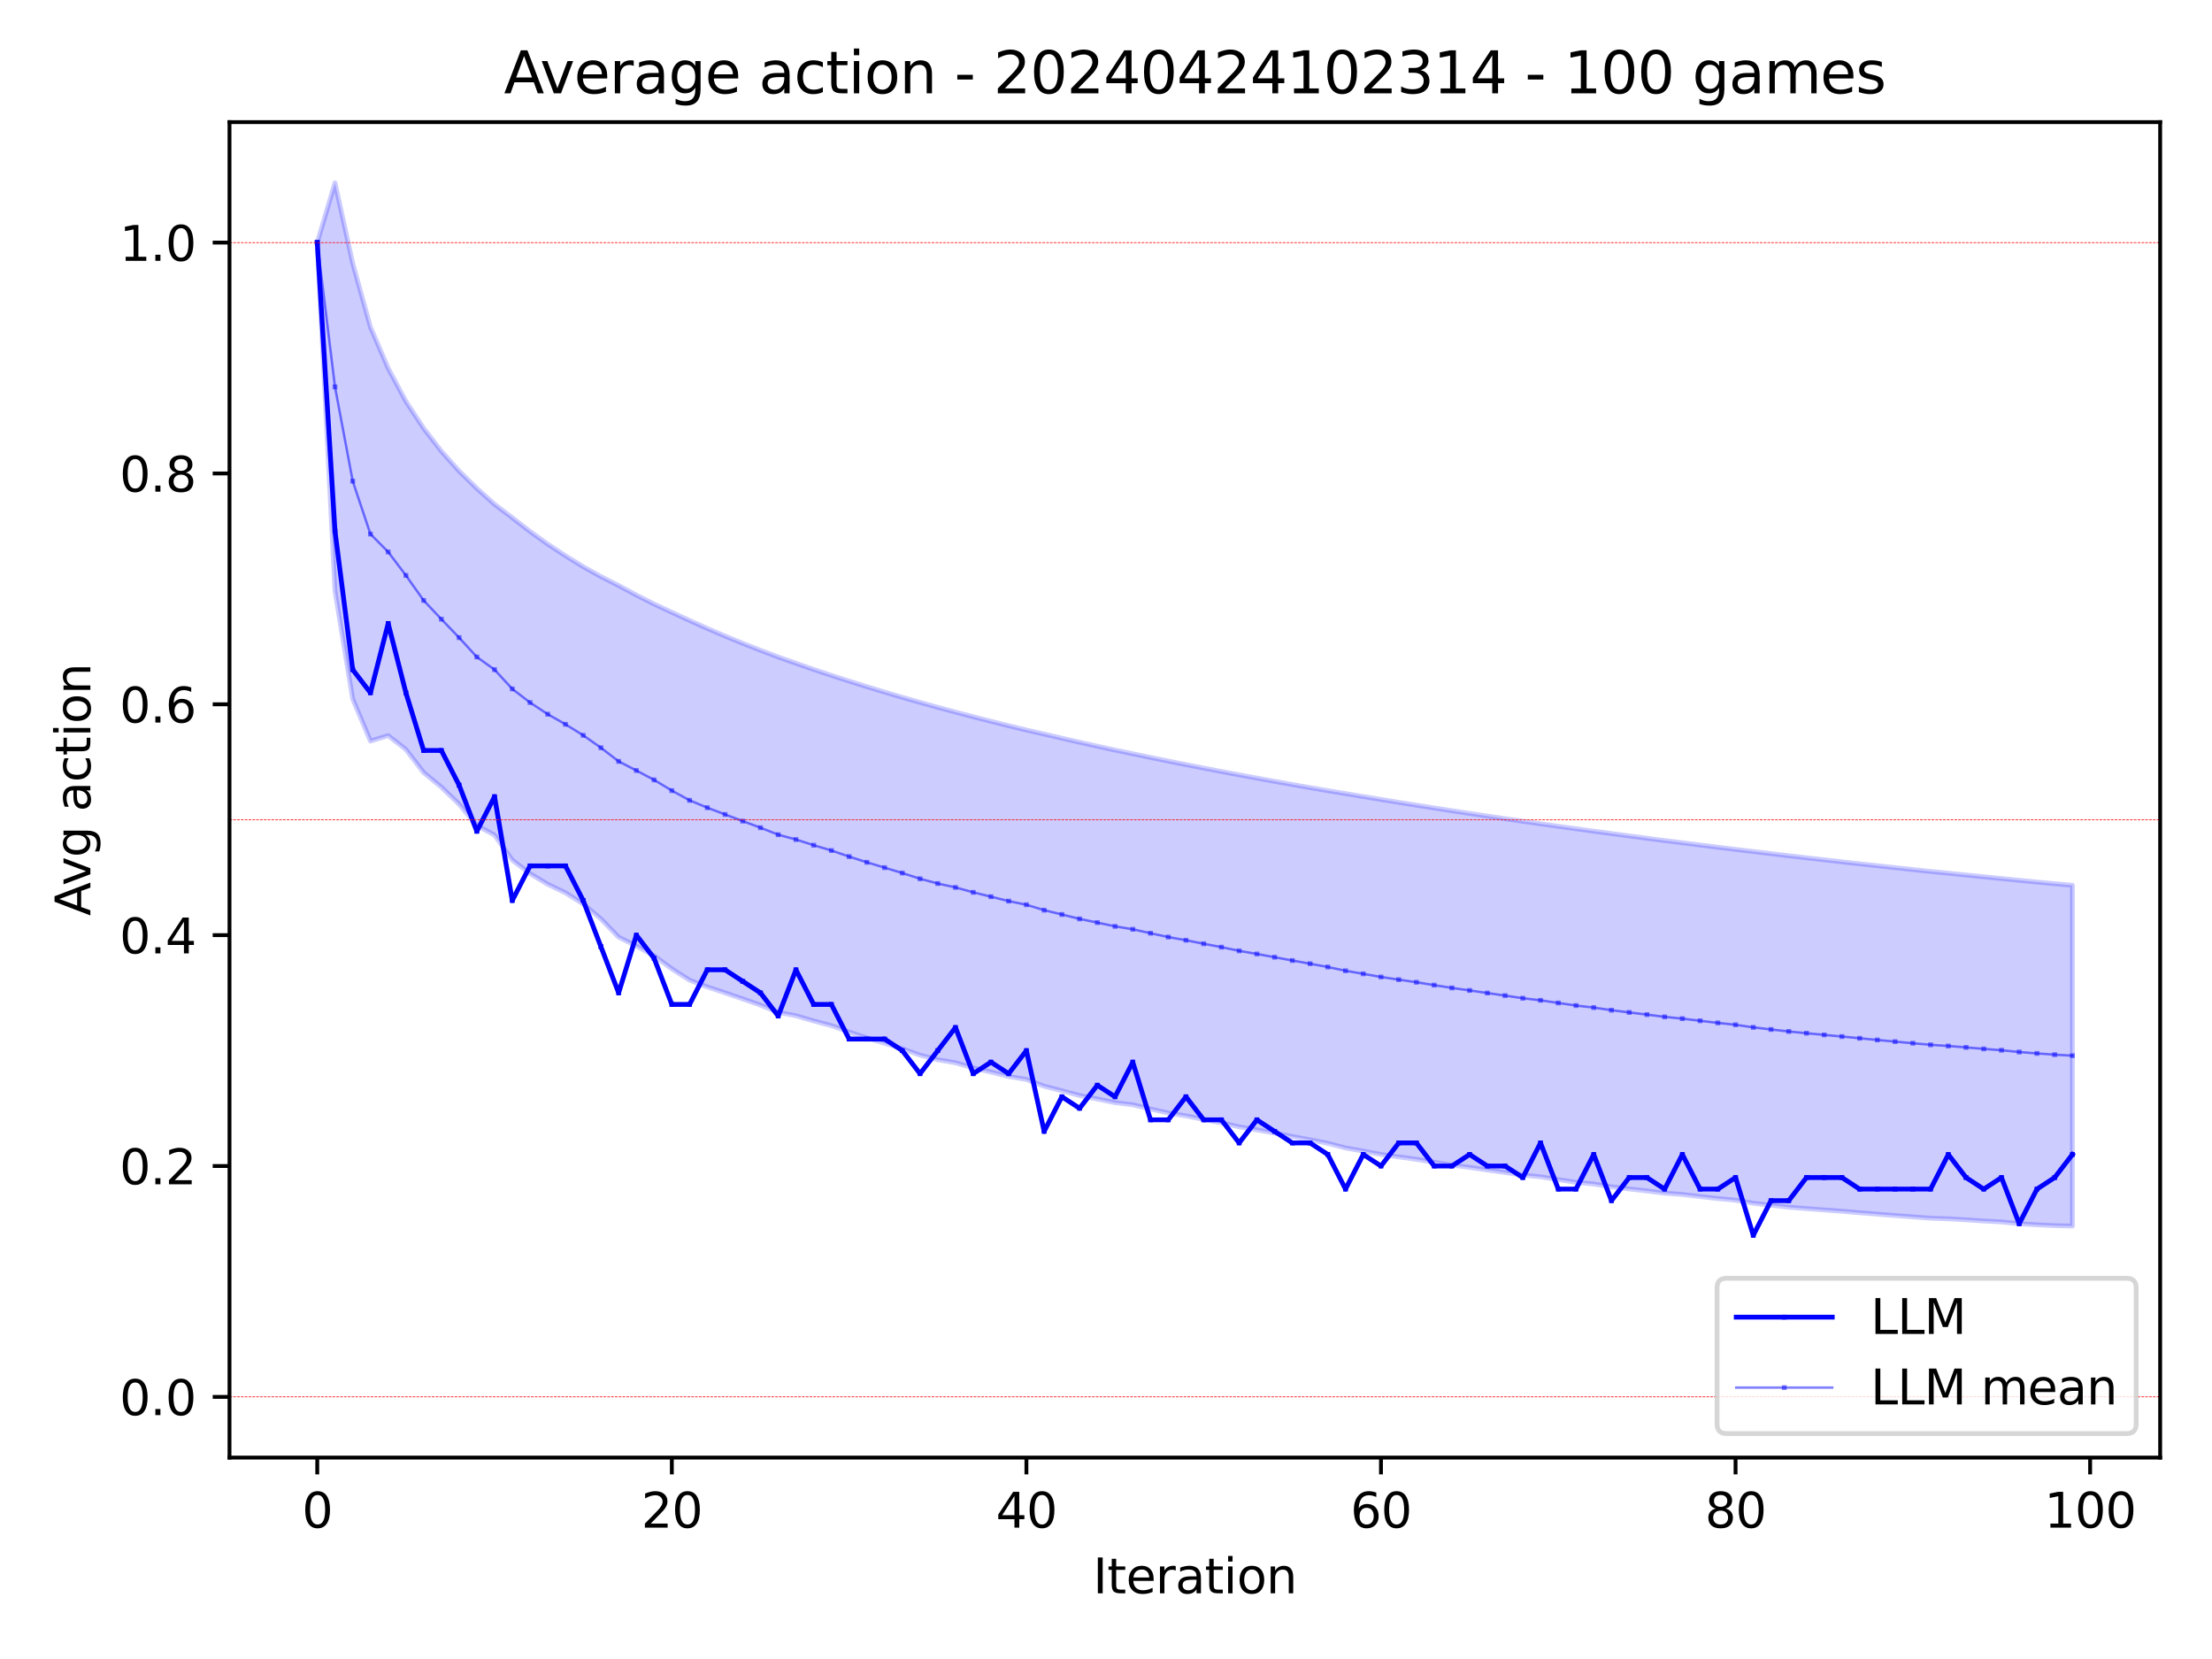 <?xml version="1.0" encoding="utf-8" standalone="no"?>
<!DOCTYPE svg PUBLIC "-//W3C//DTD SVG 1.1//EN"
  "http://www.w3.org/Graphics/SVG/1.1/DTD/svg11.dtd">
<svg xmlns:xlink="http://www.w3.org/1999/xlink" width="460.8pt" height="345.6pt" viewBox="0 0 460.8 345.6" xmlns="http://www.w3.org/2000/svg" version="1.1">
 <defs>
  <style type="text/css">*{stroke-linejoin: round; stroke-linecap: butt}</style>
 </defs>
 <g id="figure_1">
  <g id="patch_1">
   <path d="M 0 345.6 
L 460.8 345.6 
L 460.8 0 
L 0 0 
z
" style="fill: #ffffff"/>
  </g>
  <g id="axes_1">
   <g id="patch_2">
    <path d="M 47.81 303.64 
L 450 303.64 
L 450 25.44 
L 47.81 25.44 
z
" style="fill: #ffffff"/>
   </g>
   <g id="PolyCollection_1">
    <defs>
     <path id="m4675066daf" d="M 66.091 -295.064 
L 66.091 -295.064 
L 69.785 -307.515 
L 73.478 -290.76 
L 77.171 -277.469 
L 80.864 -268.884 
L 84.557 -261.99 
L 88.251 -256.377 
L 91.944 -251.601 
L 95.637 -247.47 
L 99.33 -243.851 
L 103.023 -240.54 
L 106.717 -237.743 
L 110.41 -234.887 
L 114.103 -232.246 
L 117.796 -229.812 
L 121.489 -227.548 
L 125.183 -225.479 
L 128.876 -223.612 
L 132.569 -221.631 
L 136.262 -219.76 
L 139.955 -218.036 
L 143.649 -216.34 
L 147.342 -214.677 
L 151.035 -213.094 
L 154.728 -211.58 
L 158.421 -210.128 
L 162.115 -208.735 
L 165.808 -207.425 
L 169.501 -206.139 
L 173.194 -204.903 
L 176.888 -203.71 
L 180.581 -202.55 
L 184.274 -201.424 
L 187.967 -200.333 
L 191.66 -199.282 
L 195.354 -198.247 
L 199.047 -197.258 
L 202.74 -196.285 
L 206.433 -195.336 
L 210.126 -194.411 
L 213.82 -193.518 
L 217.513 -192.678 
L 221.206 -191.816 
L 224.899 -190.976 
L 228.592 -190.151 
L 232.286 -189.343 
L 235.979 -188.573 
L 239.672 -187.806 
L 243.365 -187.053 
L 247.058 -186.315 
L 250.752 -185.591 
L 254.445 -184.88 
L 258.138 -184.188 
L 261.831 -183.503 
L 265.524 -182.831 
L 269.218 -182.172 
L 272.911 -181.523 
L 276.604 -180.887 
L 280.297 -180.28 
L 283.99 -179.66 
L 287.684 -179.052 
L 291.377 -178.452 
L 295.07 -177.862 
L 298.763 -177.282 
L 302.456 -176.71 
L 306.15 -176.147 
L 309.843 -175.593 
L 313.536 -175.047 
L 317.229 -174.509 
L 320.922 -173.988 
L 324.616 -173.467 
L 328.309 -172.953 
L 332.002 -172.451 
L 335.695 -171.954 
L 339.389 -171.46 
L 343.082 -170.974 
L 346.775 -170.494 
L 350.468 -170.032 
L 354.161 -169.565 
L 357.855 -169.105 
L 361.548 -168.654 
L 365.241 -168.214 
L 368.934 -167.77 
L 372.627 -167.332 
L 376.321 -166.904 
L 380.014 -166.484 
L 383.707 -166.069 
L 387.4 -165.656 
L 391.093 -165.249 
L 394.787 -164.848 
L 398.48 -164.452 
L 402.173 -164.062 
L 405.866 -163.697 
L 409.559 -163.323 
L 413.253 -162.949 
L 416.946 -162.585 
L 420.639 -162.215 
L 424.332 -161.855 
L 428.025 -161.506 
L 431.719 -161.179 
L 431.719 -90.191 
L 431.719 -90.191 
L 428.025 -90.28 
L 424.332 -90.453 
L 420.639 -90.677 
L 416.946 -91.051 
L 413.253 -91.246 
L 409.559 -91.493 
L 405.866 -91.702 
L 402.173 -91.829 
L 398.48 -92.099 
L 394.787 -92.379 
L 391.093 -92.668 
L 387.4 -92.967 
L 383.707 -93.277 
L 380.014 -93.545 
L 376.321 -93.824 
L 372.627 -94.113 
L 368.934 -94.523 
L 365.241 -94.949 
L 361.548 -95.579 
L 357.855 -95.923 
L 354.161 -96.34 
L 350.468 -96.772 
L 346.775 -97.045 
L 343.082 -97.509 
L 339.389 -97.928 
L 335.695 -98.365 
L 332.002 -98.954 
L 328.309 -99.302 
L 324.616 -99.865 
L 320.922 -100.453 
L 317.229 -100.793 
L 313.536 -101.354 
L 309.843 -101.867 
L 306.15 -102.405 
L 302.456 -102.894 
L 298.763 -103.481 
L 295.07 -104.097 
L 291.377 -104.588 
L 287.684 -105.103 
L 283.99 -105.807 
L 280.297 -106.463 
L 276.604 -107.424 
L 272.911 -108.159 
L 269.218 -108.843 
L 265.524 -109.566 
L 261.831 -110.238 
L 258.138 -110.857 
L 254.445 -111.704 
L 250.752 -112.404 
L 247.058 -113.147 
L 243.365 -113.74 
L 239.672 -114.573 
L 235.979 -115.46 
L 232.286 -115.894 
L 228.592 -116.664 
L 224.899 -117.378 
L 221.206 -118.373 
L 217.513 -119.32 
L 213.82 -120.728 
L 210.126 -121.354 
L 206.433 -122.273 
L 202.74 -123.137 
L 199.047 -124.207 
L 195.354 -124.838 
L 191.66 -125.792 
L 187.967 -127.13 
L 184.274 -128.28 
L 180.581 -129.386 
L 176.888 -130.602 
L 173.194 -131.943 
L 169.501 -132.917 
L 165.808 -134 
L 162.115 -134.701 
L 158.421 -136.213 
L 154.728 -137.513 
L 151.035 -138.78 
L 147.342 -140.011 
L 143.649 -141.418 
L 139.955 -143.771 
L 136.262 -146.501 
L 132.569 -148.541 
L 128.876 -150.371 
L 125.183 -154.177 
L 121.489 -157.289 
L 117.796 -159.614 
L 114.103 -161.393 
L 110.41 -163.614 
L 106.717 -166.431 
L 103.023 -171.649 
L 99.33 -173.628 
L 95.637 -178.078 
L 91.944 -181.628 
L 88.251 -184.668 
L 84.557 -189.474 
L 80.864 -192.359 
L 77.171 -191.228 
L 73.478 -199.979 
L 69.785 -222.499 
L 66.091 -295.064 
z
" style="stroke: #0000ff; stroke-opacity: 0.2"/>
    </defs>
    <g clip-path="url(#p0ac5563a79)">
     <use xlink:href="#m4675066daf" x="0" y="345.6" style="fill: #0000ff; fill-opacity: 0.2; stroke: #0000ff; stroke-opacity: 0.2"/>
    </g>
   </g>
   <g id="matplotlib.axis_1">
    <g id="xtick_1">
     <g id="line2d_1">
      <defs>
       <path id="m64605e4eca" d="M 0 0 
L 0 3.5 
" style="stroke: #000000; stroke-width: 0.8"/>
      </defs>
      <g>
       <use xlink:href="#m64605e4eca" x="66.091" y="303.64" style="stroke: #000000; stroke-width: 0.8"/>
      </g>
     </g>
     <g id="text_1">
      <!-- 0 -->
      <g transform="translate(62.91 318.238) scale(0.1 -0.1)">
       <defs>
        <path id="DejaVuSans-30" d="M 2034 4250 
Q 1547 4250 1301 3770 
Q 1056 3291 1056 2328 
Q 1056 1369 1301 889 
Q 1547 409 2034 409 
Q 2525 409 2770 889 
Q 3016 1369 3016 2328 
Q 3016 3291 2770 3770 
Q 2525 4250 2034 4250 
z
M 2034 4750 
Q 2819 4750 3233 4129 
Q 3647 3509 3647 2328 
Q 3647 1150 3233 529 
Q 2819 -91 2034 -91 
Q 1250 -91 836 529 
Q 422 1150 422 2328 
Q 422 3509 836 4129 
Q 1250 4750 2034 4750 
z
" transform="scale(0.016)"/>
       </defs>
       <use xlink:href="#DejaVuSans-30"/>
      </g>
     </g>
    </g>
    <g id="xtick_2">
     <g id="line2d_2">
      <g>
       <use xlink:href="#m64605e4eca" x="139.955" y="303.64" style="stroke: #000000; stroke-width: 0.8"/>
      </g>
     </g>
     <g id="text_2">
      <!-- 20 -->
      <g transform="translate(133.593 318.238) scale(0.1 -0.1)">
       <defs>
        <path id="DejaVuSans-32" d="M 1228 531 
L 3431 531 
L 3431 0 
L 469 0 
L 469 531 
Q 828 903 1448 1529 
Q 2069 2156 2228 2338 
Q 2531 2678 2651 2914 
Q 2772 3150 2772 3378 
Q 2772 3750 2511 3984 
Q 2250 4219 1831 4219 
Q 1534 4219 1204 4116 
Q 875 4013 500 3803 
L 500 4441 
Q 881 4594 1212 4672 
Q 1544 4750 1819 4750 
Q 2544 4750 2975 4387 
Q 3406 4025 3406 3419 
Q 3406 3131 3298 2873 
Q 3191 2616 2906 2266 
Q 2828 2175 2409 1742 
Q 1991 1309 1228 531 
z
" transform="scale(0.016)"/>
       </defs>
       <use xlink:href="#DejaVuSans-32"/>
       <use xlink:href="#DejaVuSans-30" x="63.623"/>
      </g>
     </g>
    </g>
    <g id="xtick_3">
     <g id="line2d_3">
      <g>
       <use xlink:href="#m64605e4eca" x="213.82" y="303.64" style="stroke: #000000; stroke-width: 0.8"/>
      </g>
     </g>
     <g id="text_3">
      <!-- 40 -->
      <g transform="translate(207.457 318.238) scale(0.1 -0.1)">
       <defs>
        <path id="DejaVuSans-34" d="M 2419 4116 
L 825 1625 
L 2419 1625 
L 2419 4116 
z
M 2253 4666 
L 3047 4666 
L 3047 1625 
L 3713 1625 
L 3713 1100 
L 3047 1100 
L 3047 0 
L 2419 0 
L 2419 1100 
L 313 1100 
L 313 1709 
L 2253 4666 
z
" transform="scale(0.016)"/>
       </defs>
       <use xlink:href="#DejaVuSans-34"/>
       <use xlink:href="#DejaVuSans-30" x="63.623"/>
      </g>
     </g>
    </g>
    <g id="xtick_4">
     <g id="line2d_4">
      <g>
       <use xlink:href="#m64605e4eca" x="287.684" y="303.64" style="stroke: #000000; stroke-width: 0.8"/>
      </g>
     </g>
     <g id="text_4">
      <!-- 60 -->
      <g transform="translate(281.321 318.238) scale(0.1 -0.1)">
       <defs>
        <path id="DejaVuSans-36" d="M 2113 2584 
Q 1688 2584 1439 2293 
Q 1191 2003 1191 1497 
Q 1191 994 1439 701 
Q 1688 409 2113 409 
Q 2538 409 2786 701 
Q 3034 994 3034 1497 
Q 3034 2003 2786 2293 
Q 2538 2584 2113 2584 
z
M 3366 4563 
L 3366 3988 
Q 3128 4100 2886 4159 
Q 2644 4219 2406 4219 
Q 1781 4219 1451 3797 
Q 1122 3375 1075 2522 
Q 1259 2794 1537 2939 
Q 1816 3084 2150 3084 
Q 2853 3084 3261 2657 
Q 3669 2231 3669 1497 
Q 3669 778 3244 343 
Q 2819 -91 2113 -91 
Q 1303 -91 875 529 
Q 447 1150 447 2328 
Q 447 3434 972 4092 
Q 1497 4750 2381 4750 
Q 2619 4750 2861 4703 
Q 3103 4656 3366 4563 
z
" transform="scale(0.016)"/>
       </defs>
       <use xlink:href="#DejaVuSans-36"/>
       <use xlink:href="#DejaVuSans-30" x="63.623"/>
      </g>
     </g>
    </g>
    <g id="xtick_5">
     <g id="line2d_5">
      <g>
       <use xlink:href="#m64605e4eca" x="361.548" y="303.64" style="stroke: #000000; stroke-width: 0.8"/>
      </g>
     </g>
     <g id="text_5">
      <!-- 80 -->
      <g transform="translate(355.185 318.238) scale(0.1 -0.1)">
       <defs>
        <path id="DejaVuSans-38" d="M 2034 2216 
Q 1584 2216 1326 1975 
Q 1069 1734 1069 1313 
Q 1069 891 1326 650 
Q 1584 409 2034 409 
Q 2484 409 2743 651 
Q 3003 894 3003 1313 
Q 3003 1734 2745 1975 
Q 2488 2216 2034 2216 
z
M 1403 2484 
Q 997 2584 770 2862 
Q 544 3141 544 3541 
Q 544 4100 942 4425 
Q 1341 4750 2034 4750 
Q 2731 4750 3128 4425 
Q 3525 4100 3525 3541 
Q 3525 3141 3298 2862 
Q 3072 2584 2669 2484 
Q 3125 2378 3379 2068 
Q 3634 1759 3634 1313 
Q 3634 634 3220 271 
Q 2806 -91 2034 -91 
Q 1263 -91 848 271 
Q 434 634 434 1313 
Q 434 1759 690 2068 
Q 947 2378 1403 2484 
z
M 1172 3481 
Q 1172 3119 1398 2916 
Q 1625 2713 2034 2713 
Q 2441 2713 2670 2916 
Q 2900 3119 2900 3481 
Q 2900 3844 2670 4047 
Q 2441 4250 2034 4250 
Q 1625 4250 1398 4047 
Q 1172 3844 1172 3481 
z
" transform="scale(0.016)"/>
       </defs>
       <use xlink:href="#DejaVuSans-38"/>
       <use xlink:href="#DejaVuSans-30" x="63.623"/>
      </g>
     </g>
    </g>
    <g id="xtick_6">
     <g id="line2d_6">
      <g>
       <use xlink:href="#m64605e4eca" x="435.412" y="303.64" style="stroke: #000000; stroke-width: 0.8"/>
      </g>
     </g>
     <g id="text_6">
      <!-- 100 -->
      <g transform="translate(425.868 318.238) scale(0.1 -0.1)">
       <defs>
        <path id="DejaVuSans-31" d="M 794 531 
L 1825 531 
L 1825 4091 
L 703 3866 
L 703 4441 
L 1819 4666 
L 2450 4666 
L 2450 531 
L 3481 531 
L 3481 0 
L 794 0 
L 794 531 
z
" transform="scale(0.016)"/>
       </defs>
       <use xlink:href="#DejaVuSans-31"/>
       <use xlink:href="#DejaVuSans-30" x="63.623"/>
       <use xlink:href="#DejaVuSans-30" x="127.246"/>
      </g>
     </g>
    </g>
    <g id="text_7">
     <!-- Iteration -->
     <g transform="translate(227.696 331.917) scale(0.1 -0.1)">
      <defs>
       <path id="DejaVuSans-49" d="M 628 4666 
L 1259 4666 
L 1259 0 
L 628 0 
L 628 4666 
z
" transform="scale(0.016)"/>
       <path id="DejaVuSans-74" d="M 1172 4494 
L 1172 3500 
L 2356 3500 
L 2356 3053 
L 1172 3053 
L 1172 1153 
Q 1172 725 1289 603 
Q 1406 481 1766 481 
L 2356 481 
L 2356 0 
L 1766 0 
Q 1100 0 847 248 
Q 594 497 594 1153 
L 594 3053 
L 172 3053 
L 172 3500 
L 594 3500 
L 594 4494 
L 1172 4494 
z
" transform="scale(0.016)"/>
       <path id="DejaVuSans-65" d="M 3597 1894 
L 3597 1613 
L 953 1613 
Q 991 1019 1311 708 
Q 1631 397 2203 397 
Q 2534 397 2845 478 
Q 3156 559 3463 722 
L 3463 178 
Q 3153 47 2828 -22 
Q 2503 -91 2169 -91 
Q 1331 -91 842 396 
Q 353 884 353 1716 
Q 353 2575 817 3079 
Q 1281 3584 2069 3584 
Q 2775 3584 3186 3129 
Q 3597 2675 3597 1894 
z
M 3022 2063 
Q 3016 2534 2758 2815 
Q 2500 3097 2075 3097 
Q 1594 3097 1305 2825 
Q 1016 2553 972 2059 
L 3022 2063 
z
" transform="scale(0.016)"/>
       <path id="DejaVuSans-72" d="M 2631 2963 
Q 2534 3019 2420 3045 
Q 2306 3072 2169 3072 
Q 1681 3072 1420 2755 
Q 1159 2438 1159 1844 
L 1159 0 
L 581 0 
L 581 3500 
L 1159 3500 
L 1159 2956 
Q 1341 3275 1631 3429 
Q 1922 3584 2338 3584 
Q 2397 3584 2469 3576 
Q 2541 3569 2628 3553 
L 2631 2963 
z
" transform="scale(0.016)"/>
       <path id="DejaVuSans-61" d="M 2194 1759 
Q 1497 1759 1228 1600 
Q 959 1441 959 1056 
Q 959 750 1161 570 
Q 1363 391 1709 391 
Q 2188 391 2477 730 
Q 2766 1069 2766 1631 
L 2766 1759 
L 2194 1759 
z
M 3341 1997 
L 3341 0 
L 2766 0 
L 2766 531 
Q 2569 213 2275 61 
Q 1981 -91 1556 -91 
Q 1019 -91 701 211 
Q 384 513 384 1019 
Q 384 1609 779 1909 
Q 1175 2209 1959 2209 
L 2766 2209 
L 2766 2266 
Q 2766 2663 2505 2880 
Q 2244 3097 1772 3097 
Q 1472 3097 1187 3025 
Q 903 2953 641 2809 
L 641 3341 
Q 956 3463 1253 3523 
Q 1550 3584 1831 3584 
Q 2591 3584 2966 3190 
Q 3341 2797 3341 1997 
z
" transform="scale(0.016)"/>
       <path id="DejaVuSans-69" d="M 603 3500 
L 1178 3500 
L 1178 0 
L 603 0 
L 603 3500 
z
M 603 4863 
L 1178 4863 
L 1178 4134 
L 603 4134 
L 603 4863 
z
" transform="scale(0.016)"/>
       <path id="DejaVuSans-6f" d="M 1959 3097 
Q 1497 3097 1228 2736 
Q 959 2375 959 1747 
Q 959 1119 1226 758 
Q 1494 397 1959 397 
Q 2419 397 2687 759 
Q 2956 1122 2956 1747 
Q 2956 2369 2687 2733 
Q 2419 3097 1959 3097 
z
M 1959 3584 
Q 2709 3584 3137 3096 
Q 3566 2609 3566 1747 
Q 3566 888 3137 398 
Q 2709 -91 1959 -91 
Q 1206 -91 779 398 
Q 353 888 353 1747 
Q 353 2609 779 3096 
Q 1206 3584 1959 3584 
z
" transform="scale(0.016)"/>
       <path id="DejaVuSans-6e" d="M 3513 2113 
L 3513 0 
L 2938 0 
L 2938 2094 
Q 2938 2591 2744 2837 
Q 2550 3084 2163 3084 
Q 1697 3084 1428 2787 
Q 1159 2491 1159 1978 
L 1159 0 
L 581 0 
L 581 3500 
L 1159 3500 
L 1159 2956 
Q 1366 3272 1645 3428 
Q 1925 3584 2291 3584 
Q 2894 3584 3203 3211 
Q 3513 2838 3513 2113 
z
" transform="scale(0.016)"/>
      </defs>
      <use xlink:href="#DejaVuSans-49"/>
      <use xlink:href="#DejaVuSans-74" x="29.492"/>
      <use xlink:href="#DejaVuSans-65" x="68.701"/>
      <use xlink:href="#DejaVuSans-72" x="130.225"/>
      <use xlink:href="#DejaVuSans-61" x="171.338"/>
      <use xlink:href="#DejaVuSans-74" x="232.617"/>
      <use xlink:href="#DejaVuSans-69" x="271.826"/>
      <use xlink:href="#DejaVuSans-6f" x="299.609"/>
      <use xlink:href="#DejaVuSans-6e" x="360.791"/>
     </g>
    </g>
   </g>
   <g id="matplotlib.axis_2">
    <g id="ytick_1">
     <g id="line2d_7">
      <defs>
       <path id="m64d32c843a" d="M 0 0 
L -3.5 0 
" style="stroke: #000000; stroke-width: 0.8"/>
      </defs>
      <g>
       <use xlink:href="#m64d32c843a" x="47.81" y="290.995" style="stroke: #000000; stroke-width: 0.8"/>
      </g>
     </g>
     <g id="text_8">
      <!-- 0.0 -->
      <g transform="translate(24.907 294.794) scale(0.1 -0.1)">
       <defs>
        <path id="DejaVuSans-2e" d="M 684 794 
L 1344 794 
L 1344 0 
L 684 0 
L 684 794 
z
" transform="scale(0.016)"/>
       </defs>
       <use xlink:href="#DejaVuSans-30"/>
       <use xlink:href="#DejaVuSans-2e" x="63.623"/>
       <use xlink:href="#DejaVuSans-30" x="95.41"/>
      </g>
     </g>
    </g>
    <g id="ytick_2">
     <g id="line2d_8">
      <g>
       <use xlink:href="#m64d32c843a" x="47.81" y="242.903" style="stroke: #000000; stroke-width: 0.8"/>
      </g>
     </g>
     <g id="text_9">
      <!-- 0.2 -->
      <g transform="translate(24.907 246.702) scale(0.1 -0.1)">
       <use xlink:href="#DejaVuSans-30"/>
       <use xlink:href="#DejaVuSans-2e" x="63.623"/>
       <use xlink:href="#DejaVuSans-32" x="95.41"/>
      </g>
     </g>
    </g>
    <g id="ytick_3">
     <g id="line2d_9">
      <g>
       <use xlink:href="#m64d32c843a" x="47.81" y="194.811" style="stroke: #000000; stroke-width: 0.8"/>
      </g>
     </g>
     <g id="text_10">
      <!-- 0.4 -->
      <g transform="translate(24.907 198.61) scale(0.1 -0.1)">
       <use xlink:href="#DejaVuSans-30"/>
       <use xlink:href="#DejaVuSans-2e" x="63.623"/>
       <use xlink:href="#DejaVuSans-34" x="95.41"/>
      </g>
     </g>
    </g>
    <g id="ytick_4">
     <g id="line2d_10">
      <g>
       <use xlink:href="#m64d32c843a" x="47.81" y="146.719" style="stroke: #000000; stroke-width: 0.8"/>
      </g>
     </g>
     <g id="text_11">
      <!-- 0.6 -->
      <g transform="translate(24.907 150.518) scale(0.1 -0.1)">
       <use xlink:href="#DejaVuSans-30"/>
       <use xlink:href="#DejaVuSans-2e" x="63.623"/>
       <use xlink:href="#DejaVuSans-36" x="95.41"/>
      </g>
     </g>
    </g>
    <g id="ytick_5">
     <g id="line2d_11">
      <g>
       <use xlink:href="#m64d32c843a" x="47.81" y="98.627" style="stroke: #000000; stroke-width: 0.8"/>
      </g>
     </g>
     <g id="text_12">
      <!-- 0.8 -->
      <g transform="translate(24.907 102.427) scale(0.1 -0.1)">
       <use xlink:href="#DejaVuSans-30"/>
       <use xlink:href="#DejaVuSans-2e" x="63.623"/>
       <use xlink:href="#DejaVuSans-38" x="95.41"/>
      </g>
     </g>
    </g>
    <g id="ytick_6">
     <g id="line2d_12">
      <g>
       <use xlink:href="#m64d32c843a" x="47.81" y="50.536" style="stroke: #000000; stroke-width: 0.8"/>
      </g>
     </g>
     <g id="text_13">
      <!-- 1.0 -->
      <g transform="translate(24.907 54.335) scale(0.1 -0.1)">
       <use xlink:href="#DejaVuSans-31"/>
       <use xlink:href="#DejaVuSans-2e" x="63.623"/>
       <use xlink:href="#DejaVuSans-30" x="95.41"/>
      </g>
     </g>
    </g>
    <g id="text_14">
     <!-- Avg action -->
     <g transform="translate(18.827 190.78) rotate(-90) scale(0.1 -0.1)">
      <defs>
       <path id="DejaVuSans-41" d="M 2188 4044 
L 1331 1722 
L 3047 1722 
L 2188 4044 
z
M 1831 4666 
L 2547 4666 
L 4325 0 
L 3669 0 
L 3244 1197 
L 1141 1197 
L 716 0 
L 50 0 
L 1831 4666 
z
" transform="scale(0.016)"/>
       <path id="DejaVuSans-76" d="M 191 3500 
L 800 3500 
L 1894 563 
L 2988 3500 
L 3597 3500 
L 2284 0 
L 1503 0 
L 191 3500 
z
" transform="scale(0.016)"/>
       <path id="DejaVuSans-67" d="M 2906 1791 
Q 2906 2416 2648 2759 
Q 2391 3103 1925 3103 
Q 1463 3103 1205 2759 
Q 947 2416 947 1791 
Q 947 1169 1205 825 
Q 1463 481 1925 481 
Q 2391 481 2648 825 
Q 2906 1169 2906 1791 
z
M 3481 434 
Q 3481 -459 3084 -895 
Q 2688 -1331 1869 -1331 
Q 1566 -1331 1297 -1286 
Q 1028 -1241 775 -1147 
L 775 -588 
Q 1028 -725 1275 -790 
Q 1522 -856 1778 -856 
Q 2344 -856 2625 -561 
Q 2906 -266 2906 331 
L 2906 616 
Q 2728 306 2450 153 
Q 2172 0 1784 0 
Q 1141 0 747 490 
Q 353 981 353 1791 
Q 353 2603 747 3093 
Q 1141 3584 1784 3584 
Q 2172 3584 2450 3431 
Q 2728 3278 2906 2969 
L 2906 3500 
L 3481 3500 
L 3481 434 
z
" transform="scale(0.016)"/>
       <path id="DejaVuSans-20" transform="scale(0.016)"/>
       <path id="DejaVuSans-63" d="M 3122 3366 
L 3122 2828 
Q 2878 2963 2633 3030 
Q 2388 3097 2138 3097 
Q 1578 3097 1268 2742 
Q 959 2388 959 1747 
Q 959 1106 1268 751 
Q 1578 397 2138 397 
Q 2388 397 2633 464 
Q 2878 531 3122 666 
L 3122 134 
Q 2881 22 2623 -34 
Q 2366 -91 2075 -91 
Q 1284 -91 818 406 
Q 353 903 353 1747 
Q 353 2603 823 3093 
Q 1294 3584 2113 3584 
Q 2378 3584 2631 3529 
Q 2884 3475 3122 3366 
z
" transform="scale(0.016)"/>
      </defs>
      <use xlink:href="#DejaVuSans-41"/>
      <use xlink:href="#DejaVuSans-76" x="62.533"/>
      <use xlink:href="#DejaVuSans-67" x="121.713"/>
      <use xlink:href="#DejaVuSans-20" x="185.189"/>
      <use xlink:href="#DejaVuSans-61" x="216.977"/>
      <use xlink:href="#DejaVuSans-63" x="278.256"/>
      <use xlink:href="#DejaVuSans-74" x="333.236"/>
      <use xlink:href="#DejaVuSans-69" x="372.445"/>
      <use xlink:href="#DejaVuSans-6f" x="400.229"/>
      <use xlink:href="#DejaVuSans-6e" x="461.41"/>
     </g>
    </g>
   </g>
   <g id="line2d_13">
    <path d="M 66.091 50.536 
L 69.785 110.65 
L 73.478 139.505 
L 77.171 144.315 
L 80.864 129.887 
L 84.557 144.315 
L 88.251 156.338 
L 91.944 156.338 
L 95.637 163.551 
L 99.33 173.17 
L 103.023 165.956 
L 106.717 187.597 
L 110.41 180.383 
L 114.103 180.383 
L 117.796 180.383 
L 121.489 187.597 
L 125.183 197.216 
L 128.876 206.834 
L 132.569 194.811 
L 136.262 199.62 
L 139.955 209.239 
L 143.649 209.239 
L 147.342 202.025 
L 151.035 202.025 
L 154.728 204.429 
L 158.421 206.834 
L 162.115 211.643 
L 165.808 202.025 
L 169.501 209.239 
L 173.194 209.239 
L 176.888 216.452 
L 180.581 216.452 
L 184.274 216.452 
L 187.967 218.857 
L 191.66 223.666 
L 195.354 218.857 
L 199.047 214.048 
L 202.74 223.666 
L 206.433 221.261 
L 210.126 223.666 
L 213.82 218.857 
L 217.513 235.689 
L 221.206 228.475 
L 224.899 230.88 
L 228.592 226.071 
L 232.286 228.475 
L 235.979 221.261 
L 239.672 233.284 
L 243.365 233.284 
L 247.058 228.475 
L 250.752 233.284 
L 254.445 233.284 
L 258.138 238.094 
L 261.831 233.284 
L 265.524 235.689 
L 269.218 238.094 
L 272.911 238.094 
L 276.604 240.498 
L 280.297 247.712 
L 283.99 240.498 
L 287.684 242.903 
L 291.377 238.094 
L 295.07 238.094 
L 298.763 242.903 
L 302.456 242.903 
L 306.15 240.498 
L 309.843 242.903 
L 313.536 242.903 
L 317.229 245.307 
L 320.922 238.094 
L 324.616 247.712 
L 328.309 247.712 
L 332.002 240.498 
L 335.695 250.117 
L 339.389 245.307 
L 343.082 245.307 
L 346.775 247.712 
L 350.468 240.498 
L 354.161 247.712 
L 357.855 247.712 
L 361.548 245.307 
L 365.241 257.33 
L 368.934 250.117 
L 372.627 250.117 
L 376.321 245.307 
L 380.014 245.307 
L 383.707 245.307 
L 387.4 247.712 
L 391.093 247.712 
L 394.787 247.712 
L 398.48 247.712 
L 402.173 247.712 
L 405.866 240.498 
L 409.559 245.307 
L 413.253 247.712 
L 416.946 245.307 
L 420.639 254.926 
L 424.332 247.712 
L 428.025 245.307 
L 431.719 240.498 
" clip-path="url(#p0ac5563a79)" style="fill: none; stroke: #0000ff; stroke-linecap: square"/>
    <defs>
     <path id="mf5b5388e9e" d="M -0.5 0.5 
L 0.5 0.5 
L 0.5 -0.5 
L -0.5 -0.5 
z
"/>
    </defs>
    <g clip-path="url(#p0ac5563a79)">
     <use xlink:href="#mf5b5388e9e" x="66.091" y="50.536" style="fill: #0000ff"/>
     <use xlink:href="#mf5b5388e9e" x="69.785" y="110.65" style="fill: #0000ff"/>
     <use xlink:href="#mf5b5388e9e" x="73.478" y="139.505" style="fill: #0000ff"/>
     <use xlink:href="#mf5b5388e9e" x="77.171" y="144.315" style="fill: #0000ff"/>
     <use xlink:href="#mf5b5388e9e" x="80.864" y="129.887" style="fill: #0000ff"/>
     <use xlink:href="#mf5b5388e9e" x="84.557" y="144.315" style="fill: #0000ff"/>
     <use xlink:href="#mf5b5388e9e" x="88.251" y="156.338" style="fill: #0000ff"/>
     <use xlink:href="#mf5b5388e9e" x="91.944" y="156.338" style="fill: #0000ff"/>
     <use xlink:href="#mf5b5388e9e" x="95.637" y="163.551" style="fill: #0000ff"/>
     <use xlink:href="#mf5b5388e9e" x="99.33" y="173.17" style="fill: #0000ff"/>
     <use xlink:href="#mf5b5388e9e" x="103.023" y="165.956" style="fill: #0000ff"/>
     <use xlink:href="#mf5b5388e9e" x="106.717" y="187.597" style="fill: #0000ff"/>
     <use xlink:href="#mf5b5388e9e" x="110.41" y="180.383" style="fill: #0000ff"/>
     <use xlink:href="#mf5b5388e9e" x="114.103" y="180.383" style="fill: #0000ff"/>
     <use xlink:href="#mf5b5388e9e" x="117.796" y="180.383" style="fill: #0000ff"/>
     <use xlink:href="#mf5b5388e9e" x="121.489" y="187.597" style="fill: #0000ff"/>
     <use xlink:href="#mf5b5388e9e" x="125.183" y="197.216" style="fill: #0000ff"/>
     <use xlink:href="#mf5b5388e9e" x="128.876" y="206.834" style="fill: #0000ff"/>
     <use xlink:href="#mf5b5388e9e" x="132.569" y="194.811" style="fill: #0000ff"/>
     <use xlink:href="#mf5b5388e9e" x="136.262" y="199.62" style="fill: #0000ff"/>
     <use xlink:href="#mf5b5388e9e" x="139.955" y="209.239" style="fill: #0000ff"/>
     <use xlink:href="#mf5b5388e9e" x="143.649" y="209.239" style="fill: #0000ff"/>
     <use xlink:href="#mf5b5388e9e" x="147.342" y="202.025" style="fill: #0000ff"/>
     <use xlink:href="#mf5b5388e9e" x="151.035" y="202.025" style="fill: #0000ff"/>
     <use xlink:href="#mf5b5388e9e" x="154.728" y="204.429" style="fill: #0000ff"/>
     <use xlink:href="#mf5b5388e9e" x="158.421" y="206.834" style="fill: #0000ff"/>
     <use xlink:href="#mf5b5388e9e" x="162.115" y="211.643" style="fill: #0000ff"/>
     <use xlink:href="#mf5b5388e9e" x="165.808" y="202.025" style="fill: #0000ff"/>
     <use xlink:href="#mf5b5388e9e" x="169.501" y="209.239" style="fill: #0000ff"/>
     <use xlink:href="#mf5b5388e9e" x="173.194" y="209.239" style="fill: #0000ff"/>
     <use xlink:href="#mf5b5388e9e" x="176.888" y="216.452" style="fill: #0000ff"/>
     <use xlink:href="#mf5b5388e9e" x="180.581" y="216.452" style="fill: #0000ff"/>
     <use xlink:href="#mf5b5388e9e" x="184.274" y="216.452" style="fill: #0000ff"/>
     <use xlink:href="#mf5b5388e9e" x="187.967" y="218.857" style="fill: #0000ff"/>
     <use xlink:href="#mf5b5388e9e" x="191.66" y="223.666" style="fill: #0000ff"/>
     <use xlink:href="#mf5b5388e9e" x="195.354" y="218.857" style="fill: #0000ff"/>
     <use xlink:href="#mf5b5388e9e" x="199.047" y="214.048" style="fill: #0000ff"/>
     <use xlink:href="#mf5b5388e9e" x="202.74" y="223.666" style="fill: #0000ff"/>
     <use xlink:href="#mf5b5388e9e" x="206.433" y="221.261" style="fill: #0000ff"/>
     <use xlink:href="#mf5b5388e9e" x="210.126" y="223.666" style="fill: #0000ff"/>
     <use xlink:href="#mf5b5388e9e" x="213.82" y="218.857" style="fill: #0000ff"/>
     <use xlink:href="#mf5b5388e9e" x="217.513" y="235.689" style="fill: #0000ff"/>
     <use xlink:href="#mf5b5388e9e" x="221.206" y="228.475" style="fill: #0000ff"/>
     <use xlink:href="#mf5b5388e9e" x="224.899" y="230.88" style="fill: #0000ff"/>
     <use xlink:href="#mf5b5388e9e" x="228.592" y="226.071" style="fill: #0000ff"/>
     <use xlink:href="#mf5b5388e9e" x="232.286" y="228.475" style="fill: #0000ff"/>
     <use xlink:href="#mf5b5388e9e" x="235.979" y="221.261" style="fill: #0000ff"/>
     <use xlink:href="#mf5b5388e9e" x="239.672" y="233.284" style="fill: #0000ff"/>
     <use xlink:href="#mf5b5388e9e" x="243.365" y="233.284" style="fill: #0000ff"/>
     <use xlink:href="#mf5b5388e9e" x="247.058" y="228.475" style="fill: #0000ff"/>
     <use xlink:href="#mf5b5388e9e" x="250.752" y="233.284" style="fill: #0000ff"/>
     <use xlink:href="#mf5b5388e9e" x="254.445" y="233.284" style="fill: #0000ff"/>
     <use xlink:href="#mf5b5388e9e" x="258.138" y="238.094" style="fill: #0000ff"/>
     <use xlink:href="#mf5b5388e9e" x="261.831" y="233.284" style="fill: #0000ff"/>
     <use xlink:href="#mf5b5388e9e" x="265.524" y="235.689" style="fill: #0000ff"/>
     <use xlink:href="#mf5b5388e9e" x="269.218" y="238.094" style="fill: #0000ff"/>
     <use xlink:href="#mf5b5388e9e" x="272.911" y="238.094" style="fill: #0000ff"/>
     <use xlink:href="#mf5b5388e9e" x="276.604" y="240.498" style="fill: #0000ff"/>
     <use xlink:href="#mf5b5388e9e" x="280.297" y="247.712" style="fill: #0000ff"/>
     <use xlink:href="#mf5b5388e9e" x="283.99" y="240.498" style="fill: #0000ff"/>
     <use xlink:href="#mf5b5388e9e" x="287.684" y="242.903" style="fill: #0000ff"/>
     <use xlink:href="#mf5b5388e9e" x="291.377" y="238.094" style="fill: #0000ff"/>
     <use xlink:href="#mf5b5388e9e" x="295.07" y="238.094" style="fill: #0000ff"/>
     <use xlink:href="#mf5b5388e9e" x="298.763" y="242.903" style="fill: #0000ff"/>
     <use xlink:href="#mf5b5388e9e" x="302.456" y="242.903" style="fill: #0000ff"/>
     <use xlink:href="#mf5b5388e9e" x="306.15" y="240.498" style="fill: #0000ff"/>
     <use xlink:href="#mf5b5388e9e" x="309.843" y="242.903" style="fill: #0000ff"/>
     <use xlink:href="#mf5b5388e9e" x="313.536" y="242.903" style="fill: #0000ff"/>
     <use xlink:href="#mf5b5388e9e" x="317.229" y="245.307" style="fill: #0000ff"/>
     <use xlink:href="#mf5b5388e9e" x="320.922" y="238.094" style="fill: #0000ff"/>
     <use xlink:href="#mf5b5388e9e" x="324.616" y="247.712" style="fill: #0000ff"/>
     <use xlink:href="#mf5b5388e9e" x="328.309" y="247.712" style="fill: #0000ff"/>
     <use xlink:href="#mf5b5388e9e" x="332.002" y="240.498" style="fill: #0000ff"/>
     <use xlink:href="#mf5b5388e9e" x="335.695" y="250.117" style="fill: #0000ff"/>
     <use xlink:href="#mf5b5388e9e" x="339.389" y="245.307" style="fill: #0000ff"/>
     <use xlink:href="#mf5b5388e9e" x="343.082" y="245.307" style="fill: #0000ff"/>
     <use xlink:href="#mf5b5388e9e" x="346.775" y="247.712" style="fill: #0000ff"/>
     <use xlink:href="#mf5b5388e9e" x="350.468" y="240.498" style="fill: #0000ff"/>
     <use xlink:href="#mf5b5388e9e" x="354.161" y="247.712" style="fill: #0000ff"/>
     <use xlink:href="#mf5b5388e9e" x="357.855" y="247.712" style="fill: #0000ff"/>
     <use xlink:href="#mf5b5388e9e" x="361.548" y="245.307" style="fill: #0000ff"/>
     <use xlink:href="#mf5b5388e9e" x="365.241" y="257.33" style="fill: #0000ff"/>
     <use xlink:href="#mf5b5388e9e" x="368.934" y="250.117" style="fill: #0000ff"/>
     <use xlink:href="#mf5b5388e9e" x="372.627" y="250.117" style="fill: #0000ff"/>
     <use xlink:href="#mf5b5388e9e" x="376.321" y="245.307" style="fill: #0000ff"/>
     <use xlink:href="#mf5b5388e9e" x="380.014" y="245.307" style="fill: #0000ff"/>
     <use xlink:href="#mf5b5388e9e" x="383.707" y="245.307" style="fill: #0000ff"/>
     <use xlink:href="#mf5b5388e9e" x="387.4" y="247.712" style="fill: #0000ff"/>
     <use xlink:href="#mf5b5388e9e" x="391.093" y="247.712" style="fill: #0000ff"/>
     <use xlink:href="#mf5b5388e9e" x="394.787" y="247.712" style="fill: #0000ff"/>
     <use xlink:href="#mf5b5388e9e" x="398.48" y="247.712" style="fill: #0000ff"/>
     <use xlink:href="#mf5b5388e9e" x="402.173" y="247.712" style="fill: #0000ff"/>
     <use xlink:href="#mf5b5388e9e" x="405.866" y="240.498" style="fill: #0000ff"/>
     <use xlink:href="#mf5b5388e9e" x="409.559" y="245.307" style="fill: #0000ff"/>
     <use xlink:href="#mf5b5388e9e" x="413.253" y="247.712" style="fill: #0000ff"/>
     <use xlink:href="#mf5b5388e9e" x="416.946" y="245.307" style="fill: #0000ff"/>
     <use xlink:href="#mf5b5388e9e" x="420.639" y="254.926" style="fill: #0000ff"/>
     <use xlink:href="#mf5b5388e9e" x="424.332" y="247.712" style="fill: #0000ff"/>
     <use xlink:href="#mf5b5388e9e" x="428.025" y="245.307" style="fill: #0000ff"/>
     <use xlink:href="#mf5b5388e9e" x="431.719" y="240.498" style="fill: #0000ff"/>
    </g>
   </g>
   <g id="line2d_14">
    <path d="M 66.091 50.536 
L 69.785 80.593 
L 73.478 100.23 
L 77.171 111.252 
L 80.864 114.979 
L 84.557 119.868 
L 88.251 125.078 
L 91.944 128.985 
L 95.637 132.826 
L 99.33 136.86 
L 103.023 139.505 
L 106.717 143.513 
L 110.41 146.349 
L 114.103 148.78 
L 117.796 150.887 
L 121.489 153.182 
L 125.183 155.772 
L 128.876 158.609 
L 132.569 160.514 
L 136.262 162.469 
L 139.955 164.696 
L 143.649 166.721 
L 147.342 168.256 
L 151.035 169.663 
L 154.728 171.054 
L 158.421 172.43 
L 162.115 173.882 
L 165.808 174.887 
L 169.501 176.072 
L 173.194 177.177 
L 176.888 178.444 
L 180.581 179.632 
L 184.274 180.748 
L 187.967 181.869 
L 191.66 183.063 
L 195.354 184.057 
L 199.047 184.868 
L 202.74 185.889 
L 206.433 186.796 
L 210.126 187.717 
L 213.82 188.477 
L 217.513 189.601 
L 221.206 190.505 
L 224.899 191.423 
L 228.592 192.193 
L 232.286 192.981 
L 235.979 193.583 
L 239.672 194.41 
L 243.365 195.204 
L 247.058 195.869 
L 250.752 196.603 
L 254.445 197.308 
L 258.138 198.078 
L 261.831 198.73 
L 265.524 199.402 
L 269.218 200.092 
L 272.911 200.759 
L 276.604 201.444 
L 280.297 202.229 
L 283.99 202.866 
L 287.684 203.523 
L 291.377 204.08 
L 295.07 204.62 
L 298.763 205.218 
L 302.456 205.798 
L 306.15 206.324 
L 309.843 206.87 
L 313.536 207.4 
L 317.229 207.949 
L 320.922 208.38 
L 324.616 208.934 
L 328.309 209.472 
L 332.002 209.897 
L 335.695 210.441 
L 339.389 210.906 
L 343.082 211.358 
L 346.775 211.83 
L 350.468 212.198 
L 354.161 212.648 
L 357.855 213.086 
L 361.548 213.484 
L 365.241 214.018 
L 368.934 214.453 
L 372.627 214.878 
L 376.321 215.236 
L 380.014 215.586 
L 383.707 215.927 
L 387.4 216.288 
L 391.093 216.641 
L 394.787 216.987 
L 398.48 217.324 
L 402.173 217.655 
L 405.866 217.9 
L 409.559 218.192 
L 413.253 218.503 
L 416.946 218.782 
L 420.639 219.154 
L 424.332 219.446 
L 428.025 219.707 
L 431.719 219.915 
" clip-path="url(#p0ac5563a79)" style="fill: none; stroke: #0000ff; stroke-opacity: 0.5; stroke-width: 0.5; stroke-linecap: square"/>
    <defs>
     <path id="mf2abf8968e" d="M -0.5 0.5 
L 0.5 0.5 
L 0.5 -0.5 
L -0.5 -0.5 
z
"/>
    </defs>
    <g clip-path="url(#p0ac5563a79)">
     <use xlink:href="#mf2abf8968e" x="66.091" y="50.536" style="fill: #0000ff; fill-opacity: 0.5"/>
     <use xlink:href="#mf2abf8968e" x="69.785" y="80.593" style="fill: #0000ff; fill-opacity: 0.5"/>
     <use xlink:href="#mf2abf8968e" x="73.478" y="100.23" style="fill: #0000ff; fill-opacity: 0.5"/>
     <use xlink:href="#mf2abf8968e" x="77.171" y="111.252" style="fill: #0000ff; fill-opacity: 0.5"/>
     <use xlink:href="#mf2abf8968e" x="80.864" y="114.979" style="fill: #0000ff; fill-opacity: 0.5"/>
     <use xlink:href="#mf2abf8968e" x="84.557" y="119.868" style="fill: #0000ff; fill-opacity: 0.5"/>
     <use xlink:href="#mf2abf8968e" x="88.251" y="125.078" style="fill: #0000ff; fill-opacity: 0.5"/>
     <use xlink:href="#mf2abf8968e" x="91.944" y="128.985" style="fill: #0000ff; fill-opacity: 0.5"/>
     <use xlink:href="#mf2abf8968e" x="95.637" y="132.826" style="fill: #0000ff; fill-opacity: 0.5"/>
     <use xlink:href="#mf2abf8968e" x="99.33" y="136.86" style="fill: #0000ff; fill-opacity: 0.5"/>
     <use xlink:href="#mf2abf8968e" x="103.023" y="139.505" style="fill: #0000ff; fill-opacity: 0.5"/>
     <use xlink:href="#mf2abf8968e" x="106.717" y="143.513" style="fill: #0000ff; fill-opacity: 0.5"/>
     <use xlink:href="#mf2abf8968e" x="110.41" y="146.349" style="fill: #0000ff; fill-opacity: 0.5"/>
     <use xlink:href="#mf2abf8968e" x="114.103" y="148.78" style="fill: #0000ff; fill-opacity: 0.5"/>
     <use xlink:href="#mf2abf8968e" x="117.796" y="150.887" style="fill: #0000ff; fill-opacity: 0.5"/>
     <use xlink:href="#mf2abf8968e" x="121.489" y="153.182" style="fill: #0000ff; fill-opacity: 0.5"/>
     <use xlink:href="#mf2abf8968e" x="125.183" y="155.772" style="fill: #0000ff; fill-opacity: 0.5"/>
     <use xlink:href="#mf2abf8968e" x="128.876" y="158.609" style="fill: #0000ff; fill-opacity: 0.5"/>
     <use xlink:href="#mf2abf8968e" x="132.569" y="160.514" style="fill: #0000ff; fill-opacity: 0.5"/>
     <use xlink:href="#mf2abf8968e" x="136.262" y="162.469" style="fill: #0000ff; fill-opacity: 0.5"/>
     <use xlink:href="#mf2abf8968e" x="139.955" y="164.696" style="fill: #0000ff; fill-opacity: 0.5"/>
     <use xlink:href="#mf2abf8968e" x="143.649" y="166.721" style="fill: #0000ff; fill-opacity: 0.5"/>
     <use xlink:href="#mf2abf8968e" x="147.342" y="168.256" style="fill: #0000ff; fill-opacity: 0.5"/>
     <use xlink:href="#mf2abf8968e" x="151.035" y="169.663" style="fill: #0000ff; fill-opacity: 0.5"/>
     <use xlink:href="#mf2abf8968e" x="154.728" y="171.054" style="fill: #0000ff; fill-opacity: 0.5"/>
     <use xlink:href="#mf2abf8968e" x="158.421" y="172.43" style="fill: #0000ff; fill-opacity: 0.5"/>
     <use xlink:href="#mf2abf8968e" x="162.115" y="173.882" style="fill: #0000ff; fill-opacity: 0.5"/>
     <use xlink:href="#mf2abf8968e" x="165.808" y="174.887" style="fill: #0000ff; fill-opacity: 0.5"/>
     <use xlink:href="#mf2abf8968e" x="169.501" y="176.072" style="fill: #0000ff; fill-opacity: 0.5"/>
     <use xlink:href="#mf2abf8968e" x="173.194" y="177.177" style="fill: #0000ff; fill-opacity: 0.5"/>
     <use xlink:href="#mf2abf8968e" x="176.888" y="178.444" style="fill: #0000ff; fill-opacity: 0.5"/>
     <use xlink:href="#mf2abf8968e" x="180.581" y="179.632" style="fill: #0000ff; fill-opacity: 0.5"/>
     <use xlink:href="#mf2abf8968e" x="184.274" y="180.748" style="fill: #0000ff; fill-opacity: 0.5"/>
     <use xlink:href="#mf2abf8968e" x="187.967" y="181.869" style="fill: #0000ff; fill-opacity: 0.5"/>
     <use xlink:href="#mf2abf8968e" x="191.66" y="183.063" style="fill: #0000ff; fill-opacity: 0.5"/>
     <use xlink:href="#mf2abf8968e" x="195.354" y="184.057" style="fill: #0000ff; fill-opacity: 0.5"/>
     <use xlink:href="#mf2abf8968e" x="199.047" y="184.868" style="fill: #0000ff; fill-opacity: 0.5"/>
     <use xlink:href="#mf2abf8968e" x="202.74" y="185.889" style="fill: #0000ff; fill-opacity: 0.5"/>
     <use xlink:href="#mf2abf8968e" x="206.433" y="186.796" style="fill: #0000ff; fill-opacity: 0.5"/>
     <use xlink:href="#mf2abf8968e" x="210.126" y="187.717" style="fill: #0000ff; fill-opacity: 0.5"/>
     <use xlink:href="#mf2abf8968e" x="213.82" y="188.477" style="fill: #0000ff; fill-opacity: 0.5"/>
     <use xlink:href="#mf2abf8968e" x="217.513" y="189.601" style="fill: #0000ff; fill-opacity: 0.5"/>
     <use xlink:href="#mf2abf8968e" x="221.206" y="190.505" style="fill: #0000ff; fill-opacity: 0.5"/>
     <use xlink:href="#mf2abf8968e" x="224.899" y="191.423" style="fill: #0000ff; fill-opacity: 0.5"/>
     <use xlink:href="#mf2abf8968e" x="228.592" y="192.193" style="fill: #0000ff; fill-opacity: 0.5"/>
     <use xlink:href="#mf2abf8968e" x="232.286" y="192.981" style="fill: #0000ff; fill-opacity: 0.5"/>
     <use xlink:href="#mf2abf8968e" x="235.979" y="193.583" style="fill: #0000ff; fill-opacity: 0.5"/>
     <use xlink:href="#mf2abf8968e" x="239.672" y="194.41" style="fill: #0000ff; fill-opacity: 0.5"/>
     <use xlink:href="#mf2abf8968e" x="243.365" y="195.204" style="fill: #0000ff; fill-opacity: 0.5"/>
     <use xlink:href="#mf2abf8968e" x="247.058" y="195.869" style="fill: #0000ff; fill-opacity: 0.5"/>
     <use xlink:href="#mf2abf8968e" x="250.752" y="196.603" style="fill: #0000ff; fill-opacity: 0.5"/>
     <use xlink:href="#mf2abf8968e" x="254.445" y="197.308" style="fill: #0000ff; fill-opacity: 0.5"/>
     <use xlink:href="#mf2abf8968e" x="258.138" y="198.078" style="fill: #0000ff; fill-opacity: 0.5"/>
     <use xlink:href="#mf2abf8968e" x="261.831" y="198.73" style="fill: #0000ff; fill-opacity: 0.5"/>
     <use xlink:href="#mf2abf8968e" x="265.524" y="199.402" style="fill: #0000ff; fill-opacity: 0.5"/>
     <use xlink:href="#mf2abf8968e" x="269.218" y="200.092" style="fill: #0000ff; fill-opacity: 0.5"/>
     <use xlink:href="#mf2abf8968e" x="272.911" y="200.759" style="fill: #0000ff; fill-opacity: 0.5"/>
     <use xlink:href="#mf2abf8968e" x="276.604" y="201.444" style="fill: #0000ff; fill-opacity: 0.5"/>
     <use xlink:href="#mf2abf8968e" x="280.297" y="202.229" style="fill: #0000ff; fill-opacity: 0.5"/>
     <use xlink:href="#mf2abf8968e" x="283.99" y="202.866" style="fill: #0000ff; fill-opacity: 0.5"/>
     <use xlink:href="#mf2abf8968e" x="287.684" y="203.523" style="fill: #0000ff; fill-opacity: 0.5"/>
     <use xlink:href="#mf2abf8968e" x="291.377" y="204.08" style="fill: #0000ff; fill-opacity: 0.5"/>
     <use xlink:href="#mf2abf8968e" x="295.07" y="204.62" style="fill: #0000ff; fill-opacity: 0.5"/>
     <use xlink:href="#mf2abf8968e" x="298.763" y="205.218" style="fill: #0000ff; fill-opacity: 0.5"/>
     <use xlink:href="#mf2abf8968e" x="302.456" y="205.798" style="fill: #0000ff; fill-opacity: 0.5"/>
     <use xlink:href="#mf2abf8968e" x="306.15" y="206.324" style="fill: #0000ff; fill-opacity: 0.5"/>
     <use xlink:href="#mf2abf8968e" x="309.843" y="206.87" style="fill: #0000ff; fill-opacity: 0.5"/>
     <use xlink:href="#mf2abf8968e" x="313.536" y="207.4" style="fill: #0000ff; fill-opacity: 0.5"/>
     <use xlink:href="#mf2abf8968e" x="317.229" y="207.949" style="fill: #0000ff; fill-opacity: 0.5"/>
     <use xlink:href="#mf2abf8968e" x="320.922" y="208.38" style="fill: #0000ff; fill-opacity: 0.5"/>
     <use xlink:href="#mf2abf8968e" x="324.616" y="208.934" style="fill: #0000ff; fill-opacity: 0.5"/>
     <use xlink:href="#mf2abf8968e" x="328.309" y="209.472" style="fill: #0000ff; fill-opacity: 0.5"/>
     <use xlink:href="#mf2abf8968e" x="332.002" y="209.897" style="fill: #0000ff; fill-opacity: 0.5"/>
     <use xlink:href="#mf2abf8968e" x="335.695" y="210.441" style="fill: #0000ff; fill-opacity: 0.5"/>
     <use xlink:href="#mf2abf8968e" x="339.389" y="210.906" style="fill: #0000ff; fill-opacity: 0.5"/>
     <use xlink:href="#mf2abf8968e" x="343.082" y="211.358" style="fill: #0000ff; fill-opacity: 0.5"/>
     <use xlink:href="#mf2abf8968e" x="346.775" y="211.83" style="fill: #0000ff; fill-opacity: 0.5"/>
     <use xlink:href="#mf2abf8968e" x="350.468" y="212.198" style="fill: #0000ff; fill-opacity: 0.5"/>
     <use xlink:href="#mf2abf8968e" x="354.161" y="212.648" style="fill: #0000ff; fill-opacity: 0.5"/>
     <use xlink:href="#mf2abf8968e" x="357.855" y="213.086" style="fill: #0000ff; fill-opacity: 0.5"/>
     <use xlink:href="#mf2abf8968e" x="361.548" y="213.484" style="fill: #0000ff; fill-opacity: 0.5"/>
     <use xlink:href="#mf2abf8968e" x="365.241" y="214.018" style="fill: #0000ff; fill-opacity: 0.5"/>
     <use xlink:href="#mf2abf8968e" x="368.934" y="214.453" style="fill: #0000ff; fill-opacity: 0.5"/>
     <use xlink:href="#mf2abf8968e" x="372.627" y="214.878" style="fill: #0000ff; fill-opacity: 0.5"/>
     <use xlink:href="#mf2abf8968e" x="376.321" y="215.236" style="fill: #0000ff; fill-opacity: 0.5"/>
     <use xlink:href="#mf2abf8968e" x="380.014" y="215.586" style="fill: #0000ff; fill-opacity: 0.5"/>
     <use xlink:href="#mf2abf8968e" x="383.707" y="215.927" style="fill: #0000ff; fill-opacity: 0.5"/>
     <use xlink:href="#mf2abf8968e" x="387.4" y="216.288" style="fill: #0000ff; fill-opacity: 0.5"/>
     <use xlink:href="#mf2abf8968e" x="391.093" y="216.641" style="fill: #0000ff; fill-opacity: 0.5"/>
     <use xlink:href="#mf2abf8968e" x="394.787" y="216.987" style="fill: #0000ff; fill-opacity: 0.5"/>
     <use xlink:href="#mf2abf8968e" x="398.48" y="217.324" style="fill: #0000ff; fill-opacity: 0.5"/>
     <use xlink:href="#mf2abf8968e" x="402.173" y="217.655" style="fill: #0000ff; fill-opacity: 0.5"/>
     <use xlink:href="#mf2abf8968e" x="405.866" y="217.9" style="fill: #0000ff; fill-opacity: 0.5"/>
     <use xlink:href="#mf2abf8968e" x="409.559" y="218.192" style="fill: #0000ff; fill-opacity: 0.5"/>
     <use xlink:href="#mf2abf8968e" x="413.253" y="218.503" style="fill: #0000ff; fill-opacity: 0.5"/>
     <use xlink:href="#mf2abf8968e" x="416.946" y="218.782" style="fill: #0000ff; fill-opacity: 0.5"/>
     <use xlink:href="#mf2abf8968e" x="420.639" y="219.154" style="fill: #0000ff; fill-opacity: 0.5"/>
     <use xlink:href="#mf2abf8968e" x="424.332" y="219.446" style="fill: #0000ff; fill-opacity: 0.5"/>
     <use xlink:href="#mf2abf8968e" x="428.025" y="219.707" style="fill: #0000ff; fill-opacity: 0.5"/>
     <use xlink:href="#mf2abf8968e" x="431.719" y="219.915" style="fill: #0000ff; fill-opacity: 0.5"/>
    </g>
   </g>
   <g id="line2d_15">
    <path d="M 47.81 290.995 
L 450 290.995 
" clip-path="url(#p0ac5563a79)" style="fill: none; stroke-dasharray: 0.555,0.24; stroke-dashoffset: 0; stroke: #ff0000; stroke-width: 0.15"/>
   </g>
   <g id="line2d_16">
    <path d="M 47.81 170.765 
L 450 170.765 
" clip-path="url(#p0ac5563a79)" style="fill: none; stroke-dasharray: 0.555,0.24; stroke-dashoffset: 0; stroke: #ff0000; stroke-width: 0.15"/>
   </g>
   <g id="line2d_17">
    <path d="M 47.81 50.536 
L 450 50.536 
" clip-path="url(#p0ac5563a79)" style="fill: none; stroke-dasharray: 0.555,0.24; stroke-dashoffset: 0; stroke: #ff0000; stroke-width: 0.15"/>
   </g>
   <g id="patch_3">
    <path d="M 47.81 303.64 
L 47.81 25.44 
" style="fill: none; stroke: #000000; stroke-width: 0.8; stroke-linejoin: miter; stroke-linecap: square"/>
   </g>
   <g id="patch_4">
    <path d="M 450 303.64 
L 450 25.44 
" style="fill: none; stroke: #000000; stroke-width: 0.8; stroke-linejoin: miter; stroke-linecap: square"/>
   </g>
   <g id="patch_5">
    <path d="M 47.81 303.64 
L 450 303.64 
" style="fill: none; stroke: #000000; stroke-width: 0.8; stroke-linejoin: miter; stroke-linecap: square"/>
   </g>
   <g id="patch_6">
    <path d="M 47.81 25.44 
L 450 25.44 
" style="fill: none; stroke: #000000; stroke-width: 0.8; stroke-linejoin: miter; stroke-linecap: square"/>
   </g>
   <g id="text_15">
    <!-- Average action - 20240424102314 - 100 games -->
    <g transform="translate(104.981 19.44) scale(0.12 -0.12)">
     <defs>
      <path id="DejaVuSans-2d" d="M 313 2009 
L 1997 2009 
L 1997 1497 
L 313 1497 
L 313 2009 
z
" transform="scale(0.016)"/>
      <path id="DejaVuSans-33" d="M 2597 2516 
Q 3050 2419 3304 2112 
Q 3559 1806 3559 1356 
Q 3559 666 3084 287 
Q 2609 -91 1734 -91 
Q 1441 -91 1130 -33 
Q 819 25 488 141 
L 488 750 
Q 750 597 1062 519 
Q 1375 441 1716 441 
Q 2309 441 2620 675 
Q 2931 909 2931 1356 
Q 2931 1769 2642 2001 
Q 2353 2234 1838 2234 
L 1294 2234 
L 1294 2753 
L 1863 2753 
Q 2328 2753 2575 2939 
Q 2822 3125 2822 3475 
Q 2822 3834 2567 4026 
Q 2313 4219 1838 4219 
Q 1578 4219 1281 4162 
Q 984 4106 628 3988 
L 628 4550 
Q 988 4650 1302 4700 
Q 1616 4750 1894 4750 
Q 2613 4750 3031 4423 
Q 3450 4097 3450 3541 
Q 3450 3153 3228 2886 
Q 3006 2619 2597 2516 
z
" transform="scale(0.016)"/>
      <path id="DejaVuSans-6d" d="M 3328 2828 
Q 3544 3216 3844 3400 
Q 4144 3584 4550 3584 
Q 5097 3584 5394 3201 
Q 5691 2819 5691 2113 
L 5691 0 
L 5113 0 
L 5113 2094 
Q 5113 2597 4934 2840 
Q 4756 3084 4391 3084 
Q 3944 3084 3684 2787 
Q 3425 2491 3425 1978 
L 3425 0 
L 2847 0 
L 2847 2094 
Q 2847 2600 2669 2842 
Q 2491 3084 2119 3084 
Q 1678 3084 1418 2786 
Q 1159 2488 1159 1978 
L 1159 0 
L 581 0 
L 581 3500 
L 1159 3500 
L 1159 2956 
Q 1356 3278 1631 3431 
Q 1906 3584 2284 3584 
Q 2666 3584 2933 3390 
Q 3200 3197 3328 2828 
z
" transform="scale(0.016)"/>
      <path id="DejaVuSans-73" d="M 2834 3397 
L 2834 2853 
Q 2591 2978 2328 3040 
Q 2066 3103 1784 3103 
Q 1356 3103 1142 2972 
Q 928 2841 928 2578 
Q 928 2378 1081 2264 
Q 1234 2150 1697 2047 
L 1894 2003 
Q 2506 1872 2764 1633 
Q 3022 1394 3022 966 
Q 3022 478 2636 193 
Q 2250 -91 1575 -91 
Q 1294 -91 989 -36 
Q 684 19 347 128 
L 347 722 
Q 666 556 975 473 
Q 1284 391 1588 391 
Q 1994 391 2212 530 
Q 2431 669 2431 922 
Q 2431 1156 2273 1281 
Q 2116 1406 1581 1522 
L 1381 1569 
Q 847 1681 609 1914 
Q 372 2147 372 2553 
Q 372 3047 722 3315 
Q 1072 3584 1716 3584 
Q 2034 3584 2315 3537 
Q 2597 3491 2834 3397 
z
" transform="scale(0.016)"/>
     </defs>
     <use xlink:href="#DejaVuSans-41"/>
     <use xlink:href="#DejaVuSans-76" x="62.533"/>
     <use xlink:href="#DejaVuSans-65" x="121.713"/>
     <use xlink:href="#DejaVuSans-72" x="183.236"/>
     <use xlink:href="#DejaVuSans-61" x="224.35"/>
     <use xlink:href="#DejaVuSans-67" x="285.629"/>
     <use xlink:href="#DejaVuSans-65" x="349.105"/>
     <use xlink:href="#DejaVuSans-20" x="410.629"/>
     <use xlink:href="#DejaVuSans-61" x="442.416"/>
     <use xlink:href="#DejaVuSans-63" x="503.695"/>
     <use xlink:href="#DejaVuSans-74" x="558.676"/>
     <use xlink:href="#DejaVuSans-69" x="597.885"/>
     <use xlink:href="#DejaVuSans-6f" x="625.668"/>
     <use xlink:href="#DejaVuSans-6e" x="686.85"/>
     <use xlink:href="#DejaVuSans-20" x="750.229"/>
     <use xlink:href="#DejaVuSans-2d" x="782.016"/>
     <use xlink:href="#DejaVuSans-20" x="818.1"/>
     <use xlink:href="#DejaVuSans-32" x="849.887"/>
     <use xlink:href="#DejaVuSans-30" x="913.51"/>
     <use xlink:href="#DejaVuSans-32" x="977.133"/>
     <use xlink:href="#DejaVuSans-34" x="1040.756"/>
     <use xlink:href="#DejaVuSans-30" x="1104.379"/>
     <use xlink:href="#DejaVuSans-34" x="1168.002"/>
     <use xlink:href="#DejaVuSans-32" x="1231.625"/>
     <use xlink:href="#DejaVuSans-34" x="1295.248"/>
     <use xlink:href="#DejaVuSans-31" x="1358.871"/>
     <use xlink:href="#DejaVuSans-30" x="1422.494"/>
     <use xlink:href="#DejaVuSans-32" x="1486.117"/>
     <use xlink:href="#DejaVuSans-33" x="1549.74"/>
     <use xlink:href="#DejaVuSans-31" x="1613.363"/>
     <use xlink:href="#DejaVuSans-34" x="1676.986"/>
     <use xlink:href="#DejaVuSans-20" x="1740.609"/>
     <use xlink:href="#DejaVuSans-2d" x="1772.396"/>
     <use xlink:href="#DejaVuSans-20" x="1808.48"/>
     <use xlink:href="#DejaVuSans-31" x="1840.268"/>
     <use xlink:href="#DejaVuSans-30" x="1903.891"/>
     <use xlink:href="#DejaVuSans-30" x="1967.514"/>
     <use xlink:href="#DejaVuSans-20" x="2031.137"/>
     <use xlink:href="#DejaVuSans-67" x="2062.924"/>
     <use xlink:href="#DejaVuSans-61" x="2126.4"/>
     <use xlink:href="#DejaVuSans-6d" x="2187.68"/>
     <use xlink:href="#DejaVuSans-65" x="2285.092"/>
     <use xlink:href="#DejaVuSans-73" x="2346.615"/>
    </g>
   </g>
   <g id="legend_1">
    <g id="patch_7">
     <path d="M 359.691 298.64 
L 443 298.64 
Q 445 298.64 445 296.64 
L 445 268.284 
Q 445 266.284 443 266.284 
L 359.691 266.284 
Q 357.691 266.284 357.691 268.284 
L 357.691 296.64 
Q 357.691 298.64 359.691 298.64 
z
" style="fill: #ffffff; opacity: 0.8; stroke: #cccccc; stroke-linejoin: miter"/>
    </g>
    <g id="line2d_18">
     <path d="M 361.691 274.382 
L 371.691 274.382 
L 381.691 274.382 
" style="fill: none; stroke: #0000ff; stroke-linecap: square"/>
     <g>
      <use xlink:href="#mf5b5388e9e" x="371.691" y="274.382" style="fill: #0000ff"/>
     </g>
    </g>
    <g id="text_16">
     <!-- LLM -->
     <g transform="translate(389.691 277.882) scale(0.1 -0.1)">
      <defs>
       <path id="DejaVuSans-4c" d="M 628 4666 
L 1259 4666 
L 1259 531 
L 3531 531 
L 3531 0 
L 628 0 
L 628 4666 
z
" transform="scale(0.016)"/>
       <path id="DejaVuSans-4d" d="M 628 4666 
L 1569 4666 
L 2759 1491 
L 3956 4666 
L 4897 4666 
L 4897 0 
L 4281 0 
L 4281 4097 
L 3078 897 
L 2444 897 
L 1241 4097 
L 1241 0 
L 628 0 
L 628 4666 
z
" transform="scale(0.016)"/>
      </defs>
      <use xlink:href="#DejaVuSans-4c"/>
      <use xlink:href="#DejaVuSans-4c" x="55.713"/>
      <use xlink:href="#DejaVuSans-4d" x="111.426"/>
     </g>
    </g>
    <g id="line2d_19">
     <path d="M 361.691 289.06 
L 371.691 289.06 
L 381.691 289.06 
" style="fill: none; stroke: #0000ff; stroke-opacity: 0.5; stroke-width: 0.5; stroke-linecap: square"/>
     <g>
      <use xlink:href="#mf2abf8968e" x="371.691" y="289.06" style="fill: #0000ff; fill-opacity: 0.5"/>
     </g>
    </g>
    <g id="text_17">
     <!-- LLM mean -->
     <g transform="translate(389.691 292.56) scale(0.1 -0.1)">
      <use xlink:href="#DejaVuSans-4c"/>
      <use xlink:href="#DejaVuSans-4c" x="55.713"/>
      <use xlink:href="#DejaVuSans-4d" x="111.426"/>
      <use xlink:href="#DejaVuSans-20" x="197.705"/>
      <use xlink:href="#DejaVuSans-6d" x="229.492"/>
      <use xlink:href="#DejaVuSans-65" x="326.904"/>
      <use xlink:href="#DejaVuSans-61" x="388.428"/>
      <use xlink:href="#DejaVuSans-6e" x="449.707"/>
     </g>
    </g>
   </g>
  </g>
 </g>
 <defs>
  <clipPath id="p0ac5563a79">
   <rect x="47.81" y="25.44" width="402.19" height="278.2"/>
  </clipPath>
 </defs>
</svg>

